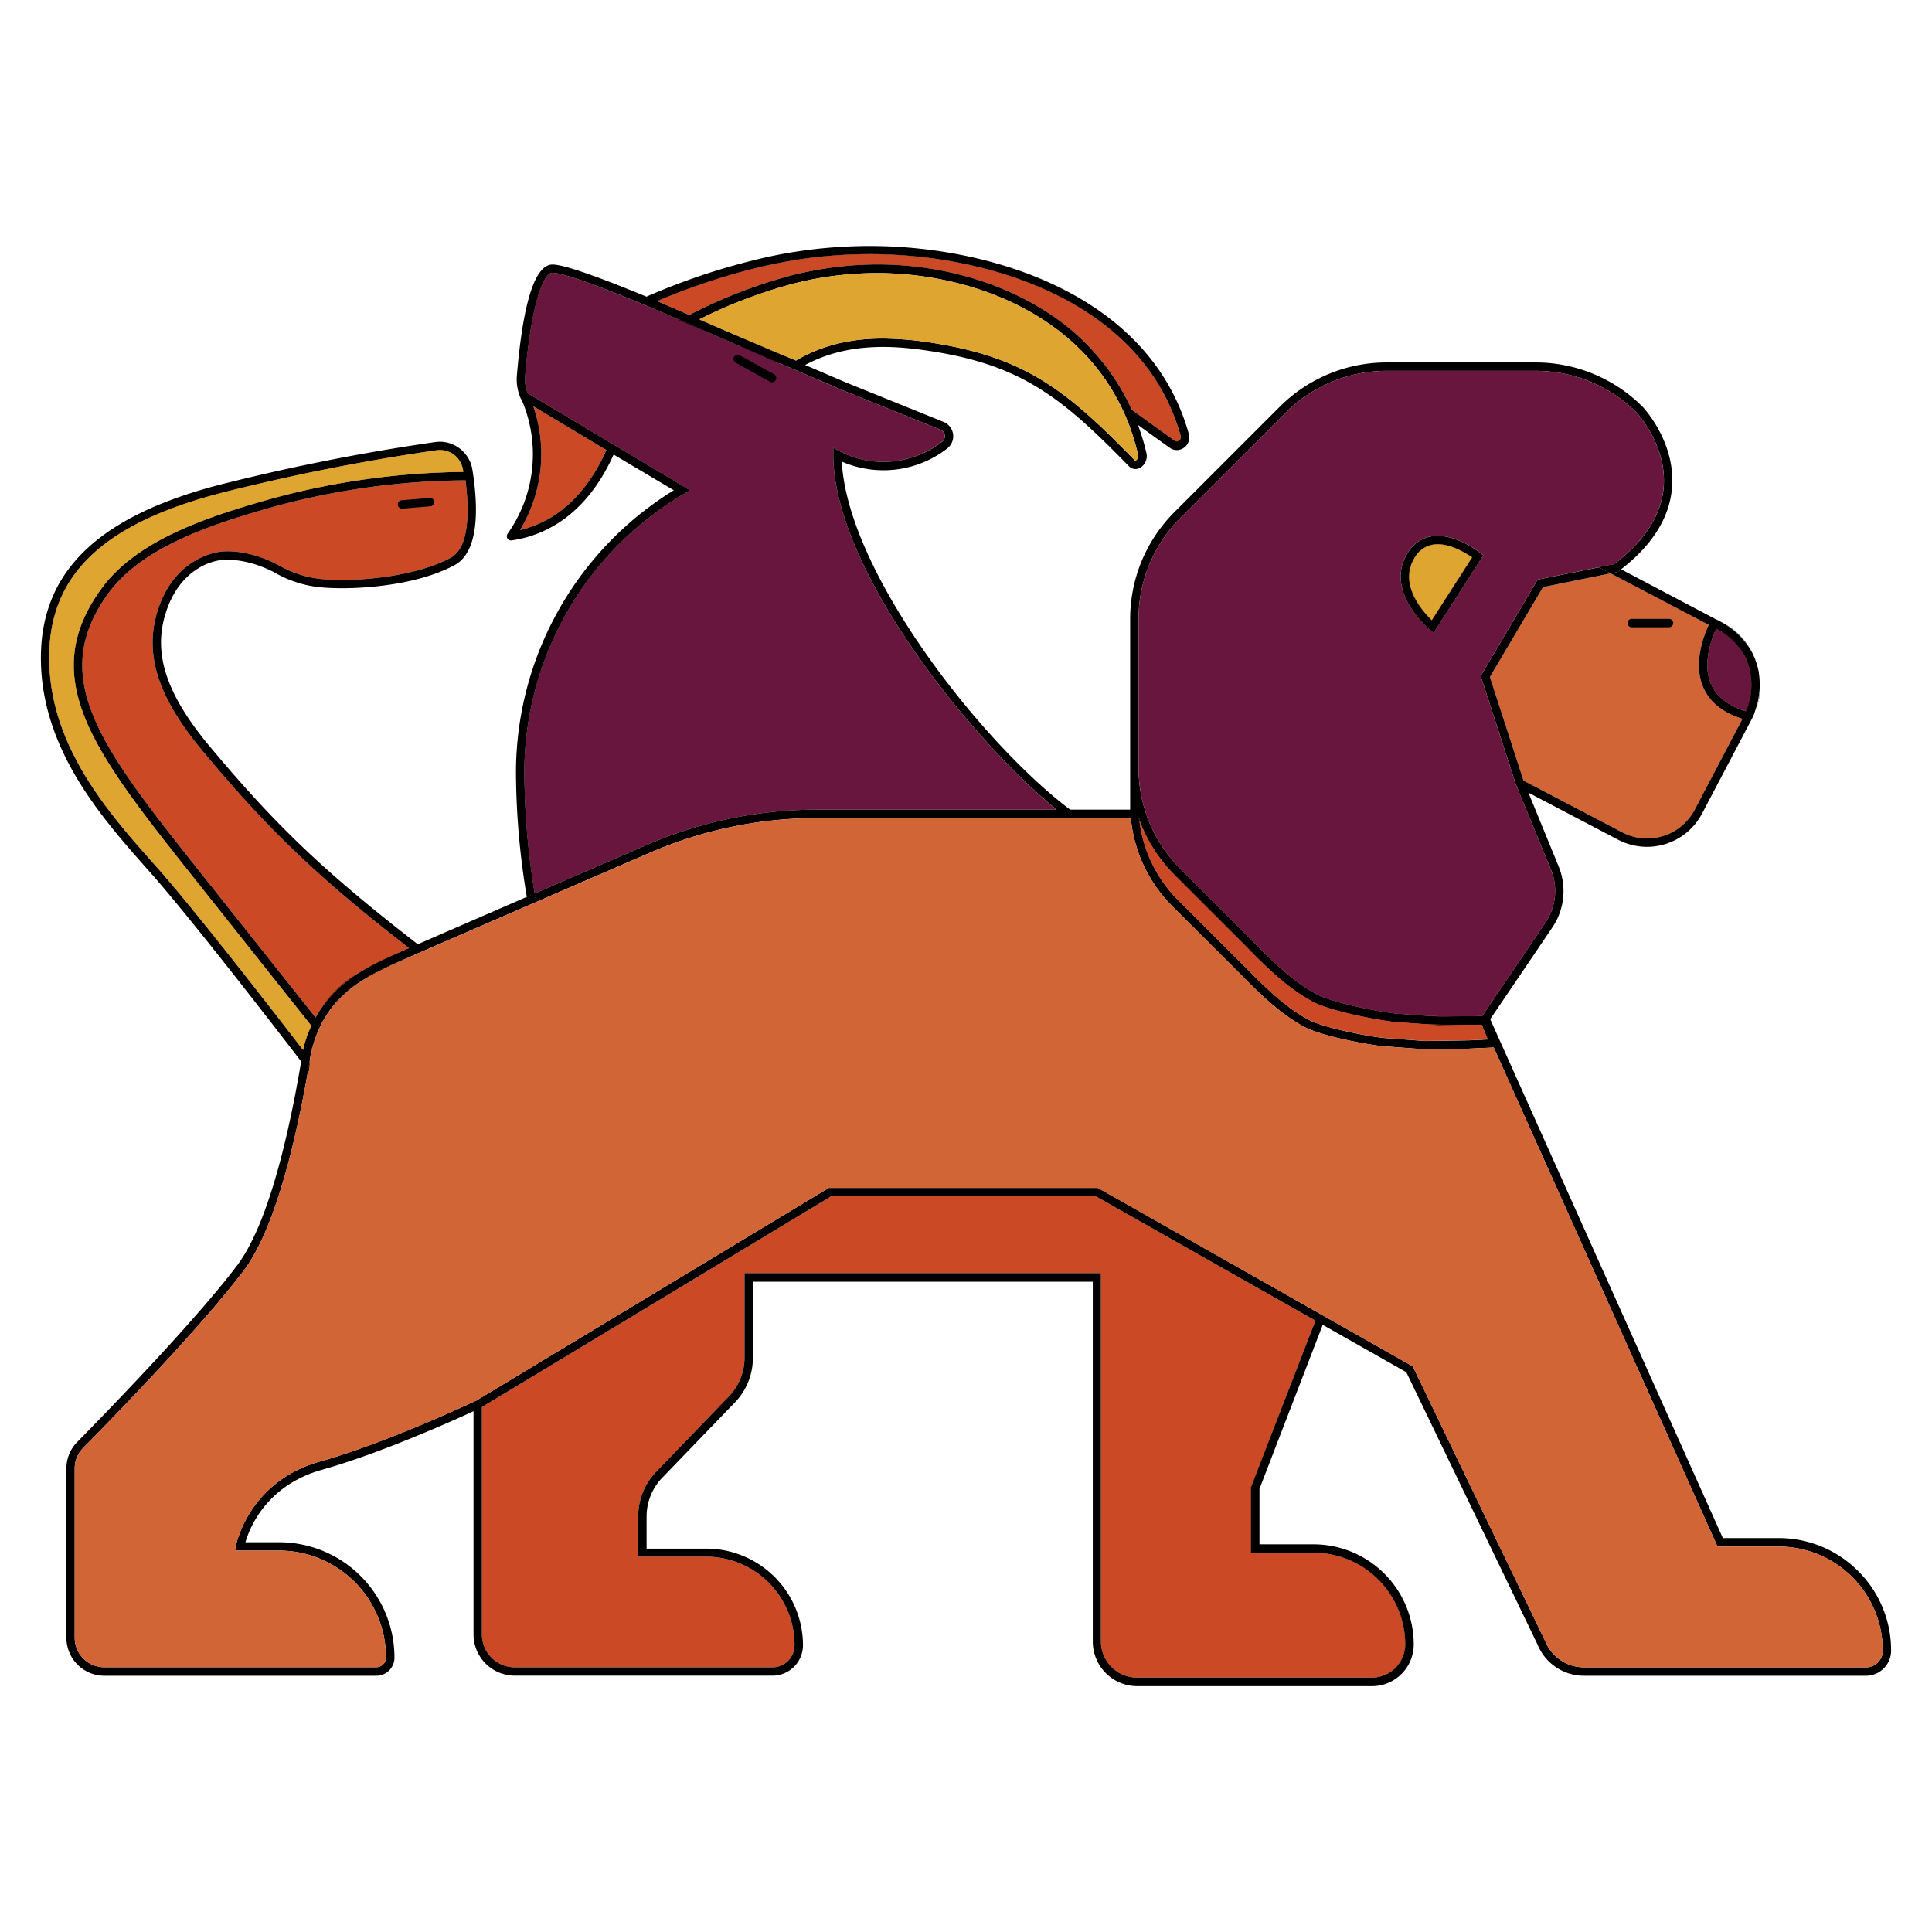 <svg xmlns="http://www.w3.org/2000/svg" viewBox="0 0 640 640"><defs><style>.cls-1{fill:#cb4a25;}.cls-2{fill:#69163e;}.cls-3{fill:#dea630;}.cls-4{fill:#d16535;}</style></defs><g id="Option_A_Colors_1" data-name="Option A_Colors 1"><path class="cls-1" d="M465.54,544.73a11.06,11.06,0,0,1-11,11H376.69a12,12,0,0,1-12-12v-122H246.63v28a18.49,18.49,0,0,1-5.21,12.89l-24,24.87a21.19,21.19,0,0,0-6,14.81v13.36h22.53A29.3,29.3,0,0,1,263.2,545a7.32,7.32,0,0,1-7.31,7.33H170.52a10.91,10.91,0,0,1-10.88-10.89V466.11l115.71-69.83H363l72.75,41.2-21.28,55.2v21.68h20.73A30.41,30.41,0,0,1,465.54,544.73Z"/><path d="M371.48,397.89,364,393.68l75.15,42.57Z"/><path class="cls-2" d="M177.37,297.25l-1.17.22-.21,0c-.05-.3-.11-.61-.16-.92l1.31-.58C177.22,296.43,177.29,296.84,177.37,297.25Z"/><path class="cls-2" d="M350,268.21H271A142.35,142.35,0,0,0,214,280l-36.89,16a252.13,252.13,0,0,1-3.44-40.26,107.13,107.13,0,0,1,52.9-92.14l2-1.19-53.81-32.14a12.75,12.75,0,0,1-.82-5.8c2-23.57,6-34.11,9-34.11,3.83,0,17.26,5.14,30.55,10.66l.37.15c3.86,1.61,7.69,3.24,11.26,4.79s7.12,3.1,10,4.39l.84.37.4.18,6.43,2.76,15.73,6.66a1.3,1.3,0,0,1-.58-.11l21,9,32.53,13.13a2.31,2.31,0,0,1,1.44,1.84,2.35,2.35,0,0,1-.9,2.18A32,32,0,0,1,292.69,153a31.34,31.34,0,0,1-13.35-2.94c-.44-.19-.87-.42-1.3-.64l-2-1.08v2.3c0,.35,0,.69,0,1C276.94,190.49,323.54,246.81,350,268.21Z"/><path d="M177.37,297.25l-1.17.22-.21,0-1.36.25c0-.2-.07-.4-.11-.61l1.31-.56,1.31-.58C177.22,296.43,177.29,296.84,177.37,297.25Z"/><path d="M228.41,104.31l-.08,0-10.66-4.61h.05C221.54,101.34,225.2,102.92,228.41,104.31Z"/><path d="M239.12,109.05l-7.58-3.2.12-.06.06,0c1.52.67,2.89,1.27,4.06,1.8l1.11.49Z"/><path d="M258.61,120.32a1.3,1.3,0,0,1-.58-.11l-19-8.15-1-.46-.39-.16c-.36-.18-.75-.36-1.16-.54l6.43,2.76Z"/><path class="cls-1" d="M258.58,117.29a.56.56,0,0,0-.13.07l-18.32-7.85-.36-.17-.19-.08-.32-.14-.14-.07-7.58-3.2.12-.06.06,0c1.52.67,2.89,1.27,4.06,1.8l1.11.49,7.1,3.06Z"/><path class="cls-1" d="M390.56,146a1.23,1.23,0,0,1-1.43,0c-3.72-2.66-7.18-5.16-10.43-7.51l-3.74-2.7a75.54,75.54,0,0,0-29.53-33.26c-15.22-9.47-34.41-14.76-54-14.91l-.87,0A113.89,113.89,0,0,0,270,89.53a110.31,110.31,0,0,0-11.7,2.78,166.24,166.24,0,0,0-29.91,12l-.08,0-10.66-4.61h.05a214.17,214.17,0,0,1,32.95-11c4.49-1.13,9.06-2,13.6-2.74a158.47,158.47,0,0,1,23.93-1.82c.28,0,.57,0,.92,0,39.4.25,89.75,16.18,102,60.25A1.42,1.42,0,0,1,390.56,146Z"/><path d="M225.22,106c-3.57-1.55-7.4-3.18-11.26-4.79L225.12,106l10.09,4.36C232.34,109.06,228.92,107.56,225.22,106ZM244,111.11l-7.1-3.06-1.11-.49-4.12-1.77-.12.06,7.58,3.2.14.07.32.14.19.08.36.17,18.32,7.85Zm-1.11,2.55L258,120.21a1.3,1.3,0,0,0,.58.11Zm-6-5.61,2.23,1,.14.07.32.14.19.08,4.22,1.77Z"/><path class="cls-3" d="M258.58,117.29a.56.56,0,0,0-.13.07l-18.32-7.85-.36-.17-.19-.08-.32-.14-.14-.07-7.58-3.2.12-.06.06,0c1.52.67,2.89,1.27,4.06,1.8l1.11.49,7.1,3.06Z"/><path d="M236.45,110.9l-.4-.18-.84-.37c-2.87-1.29-6.29-2.79-10-4.39l-.1,0-.16.1,12.65,5.35.39.16,4.88,2.06Zm7.54.21-4.22-1.77.36.17,18.32,7.85a.56.56,0,0,1,.13-.07Z"/><path class="cls-1" d="M200.88,149.09c-4.66,10.48-13.3,22.86-28.62,26.5a48.55,48.55,0,0,0,4.4-41Z"/><path class="cls-4" d="M102.61,351.43c-.17,1-.35,2.08-.54,3.14l.27.35.29-3.58S102.62,351.4,102.61,351.43Zm0-.13a42.5,42.5,0,0,1,3.09-10.48A33.09,33.09,0,0,0,102.63,351.3Zm4.64-13.46c-.15.26-.31.52-.45.79s-.29.53-.43.8l0,.1c.43-.83.87-1.6,1.31-2.33Zm8.8-10.29a35.46,35.46,0,0,0-6.09,6.24,41.88,41.88,0,0,1,9.67-8.75A36.23,36.23,0,0,0,116.07,327.55ZM126.39,321a71.47,71.47,0,0,0-6.64,4,100.54,100.54,0,0,1,11.84-6.13l1.35-.6.78-.35,2.84-1.26Zm245.09,76.86L364,393.68l75.15,42.57ZM476.25,180.3a9.45,9.45,0,0,0-1.68.14,8.64,8.64,0,0,0-6,4.39c-5.3,8.69,2.61,17.6,5.71,20.6l13.35-20.8C485.6,183.22,480.82,180.3,476.25,180.3Zm0,0a9.45,9.45,0,0,0-1.68.14,8.64,8.64,0,0,0-6,4.39c-5.3,8.69,2.61,17.6,5.71,20.6l13.35-20.8C485.6,183.22,480.82,180.3,476.25,180.3Zm0,0a9.45,9.45,0,0,0-1.68.14,8.64,8.64,0,0,0-6,4.39c-5.3,8.69,2.61,17.6,5.71,20.6l13.35-20.8C485.6,183.22,480.82,180.3,476.25,180.3Zm0,0a9.45,9.45,0,0,0-1.68.14,8.64,8.64,0,0,0-6,4.39c-5.3,8.69,2.61,17.6,5.71,20.6l13.35-20.8C485.6,183.22,480.82,180.3,476.25,180.3Zm0,0a9.45,9.45,0,0,0-1.68.14,8.64,8.64,0,0,0-6,4.39c-5.3,8.69,2.61,17.6,5.71,20.6l13.35-20.8C485.6,183.22,480.82,180.3,476.25,180.3Zm0,0a9.45,9.45,0,0,0-1.68.14,8.64,8.64,0,0,0-6,4.39c-5.3,8.69,2.61,17.6,5.71,20.6l13.35-20.8C485.6,183.22,480.82,180.3,476.25,180.3Zm0,0a9.45,9.45,0,0,0-1.68.14,8.64,8.64,0,0,0-6,4.39c-5.3,8.69,2.61,17.6,5.71,20.6l13.35-20.8C485.6,183.22,480.82,180.3,476.25,180.3Zm0,0a9.45,9.45,0,0,0-1.68.14,8.64,8.64,0,0,0-6,4.39c-5.3,8.69,2.61,17.6,5.71,20.6l13.35-20.8C485.6,183.22,480.82,180.3,476.25,180.3Zm0,0a9.45,9.45,0,0,0-1.68.14,8.64,8.64,0,0,0-6,4.39c-5.3,8.69,2.61,17.6,5.71,20.6l13.35-20.8C485.6,183.22,480.82,180.3,476.25,180.3Zm14.54,159.1-1.13,0h-.33l-2,0-1.83,0h-1.77c-3.76,0-8,0-10.67-.15h-.39l-.82-.07h-.12l-9.44-.67c-5.4-.51-21.73-3.56-27.65-6.83-6.75-3.73-12.5-8.52-22-18.29l-23.58-23.57a50.46,50.46,0,0,1-11.65-18.17,44.77,44.77,0,0,0,13,26.63l22.49,22.41c8.85,9.07,14.17,13.49,20.35,16.91,5,2.76,20.21,5.67,25.28,6.15l13.6,1,14.18-.22,6.49-.3ZM476.25,180.3a9.45,9.45,0,0,0-1.68.14,8.64,8.64,0,0,0-6,4.39c-5.3,8.69,2.61,17.6,5.71,20.6l13.35-20.8C485.6,183.22,480.82,180.3,476.25,180.3Zm0,0a9.45,9.45,0,0,0-1.68.14,8.64,8.64,0,0,0-6,4.39c-5.3,8.69,2.61,17.6,5.71,20.6l13.35-20.8C485.6,183.22,480.82,180.3,476.25,180.3Zm0,0a9.45,9.45,0,0,0-1.68.14,8.64,8.64,0,0,0-6,4.39c-5.3,8.69,2.61,17.6,5.71,20.6l13.35-20.8C485.6,183.22,480.82,180.3,476.25,180.3Zm0,0a9.45,9.45,0,0,0-1.68.14,8.64,8.64,0,0,0-6,4.39c-5.3,8.69,2.61,17.6,5.71,20.6l13.35-20.8C485.6,183.22,480.82,180.3,476.25,180.3Zm0,0a9.45,9.45,0,0,0-1.68.14,8.64,8.64,0,0,0-6,4.39c-5.3,8.69,2.61,17.6,5.71,20.6l13.35-20.8C485.6,183.22,480.82,180.3,476.25,180.3Zm0,0a9.45,9.45,0,0,0-1.68.14,8.64,8.64,0,0,0-6,4.39c-5.3,8.69,2.61,17.6,5.71,20.6l13.35-20.8C485.6,183.22,480.82,180.3,476.25,180.3Zm0,0a9.45,9.45,0,0,0-1.68.14,8.64,8.64,0,0,0-6,4.39c-5.3,8.69,2.61,17.6,5.71,20.6l13.35-20.8C485.6,183.22,480.82,180.3,476.25,180.3Zm0,0a9.45,9.45,0,0,0-1.68.14,8.64,8.64,0,0,0-6,4.39c-5.3,8.69,2.61,17.6,5.71,20.6l13.35-20.8C485.6,183.22,480.82,180.3,476.25,180.3Zm0,0a9.45,9.45,0,0,0-1.68.14,8.64,8.64,0,0,0-6,4.39c-5.3,8.69,2.61,17.6,5.71,20.6l13.35-20.8C485.6,183.22,480.82,180.3,476.25,180.3Zm0,0a9.45,9.45,0,0,0-1.68.14,8.64,8.64,0,0,0-6,4.39c-5.3,8.69,2.61,17.6,5.71,20.6l13.35-20.8C485.6,183.22,480.82,180.3,476.25,180.3Zm0,0a9.45,9.45,0,0,0-1.68.14,8.64,8.64,0,0,0-6,4.39c-5.3,8.69,2.61,17.6,5.71,20.6l13.35-20.8C485.6,183.22,480.82,180.3,476.25,180.3Zm0,0a9.45,9.45,0,0,0-1.68.14,8.64,8.64,0,0,0-6,4.39c-5.3,8.69,2.61,17.6,5.71,20.6l13.35-20.8C485.6,183.22,480.82,180.3,476.25,180.3Zm0,0a9.45,9.45,0,0,0-1.68.14,8.64,8.64,0,0,0-6,4.39c-5.3,8.69,2.61,17.6,5.71,20.6l13.35-20.8C485.6,183.22,480.82,180.3,476.25,180.3Zm0,0a9.45,9.45,0,0,0-1.68.14,8.64,8.64,0,0,0-6,4.39c-5.3,8.69,2.61,17.6,5.71,20.6l13.35-20.8C485.6,183.22,480.82,180.3,476.25,180.3Zm0,0a9.45,9.45,0,0,0-1.68.14,8.64,8.64,0,0,0-6,4.39c-5.3,8.69,2.61,17.6,5.71,20.6l13.35-20.8C485.6,183.22,480.82,180.3,476.25,180.3Zm0,0a9.45,9.45,0,0,0-1.68.14,8.64,8.64,0,0,0-6,4.39c-5.3,8.69,2.61,17.6,5.71,20.6l13.35-20.8C485.6,183.22,480.82,180.3,476.25,180.3Zm0,0a9.45,9.45,0,0,0-1.68.14,8.64,8.64,0,0,0-6,4.39c-5.3,8.69,2.61,17.6,5.71,20.6l13.35-20.8C485.6,183.22,480.82,180.3,476.25,180.3Zm0,0a9.45,9.45,0,0,0-1.68.14,8.64,8.64,0,0,0-6,4.39c-5.3,8.69,2.61,17.6,5.71,20.6l13.35-20.8C485.6,183.22,480.82,180.3,476.25,180.3Zm0,0a9.45,9.45,0,0,0-1.68.14,8.64,8.64,0,0,0-6,4.39c-5.3,8.69,2.61,17.6,5.71,20.6l13.35-20.8C485.6,183.22,480.82,180.3,476.25,180.3Zm0,0a9.45,9.45,0,0,0-1.68.14,8.64,8.64,0,0,0-6,4.39c-5.3,8.69,2.61,17.6,5.71,20.6l13.35-20.8C485.6,183.22,480.82,180.3,476.25,180.3Zm0,0a9.45,9.45,0,0,0-1.68.14,8.64,8.64,0,0,0-6,4.39c-5.3,8.69,2.61,17.6,5.71,20.6l13.35-20.8C485.6,183.22,480.82,180.3,476.25,180.3Zm0,0a9.45,9.45,0,0,0-1.68.14,8.64,8.64,0,0,0-6,4.39c-5.3,8.69,2.61,17.6,5.71,20.6l13.35-20.8C485.6,183.22,480.82,180.3,476.25,180.3Zm0,0a9.45,9.45,0,0,0-1.68.14,8.64,8.64,0,0,0-6,4.39c-5.3,8.69,2.61,17.6,5.71,20.6l13.35-20.8C485.6,183.22,480.82,180.3,476.25,180.3Zm0,0a9.45,9.45,0,0,0-1.68.14,8.64,8.64,0,0,0-6,4.39c-5.3,8.69,2.61,17.6,5.71,20.6l13.35-20.8C485.6,183.22,480.82,180.3,476.25,180.3Zm0,0a9.45,9.45,0,0,0-1.68.14,8.64,8.64,0,0,0-6,4.39c-5.3,8.69,2.61,17.6,5.71,20.6l13.35-20.8C485.6,183.22,480.82,180.3,476.25,180.3Zm0,0a9.45,9.45,0,0,0-1.68.14,8.64,8.64,0,0,0-6,4.39c-5.3,8.69,2.61,17.6,5.71,20.6l13.35-20.8C485.6,183.22,480.82,180.3,476.25,180.3Zm0,0a9.45,9.45,0,0,0-1.68.14,8.64,8.64,0,0,0-6,4.39c-5.3,8.69,2.61,17.6,5.71,20.6l13.35-20.8C485.6,183.22,480.82,180.3,476.25,180.3Zm0,0a9.45,9.45,0,0,0-1.68.14,8.64,8.64,0,0,0-6,4.39c-5.3,8.69,2.61,17.6,5.71,20.6l13.35-20.8C485.6,183.22,480.82,180.3,476.25,180.3Zm0,0a9.45,9.45,0,0,0-1.68.14,8.64,8.64,0,0,0-6,4.39c-5.3,8.69,2.61,17.6,5.71,20.6l13.35-20.8C485.6,183.22,480.82,180.3,476.25,180.3Zm0,0a9.45,9.45,0,0,0-1.68.14,8.64,8.64,0,0,0-6,4.39c-5.3,8.69,2.61,17.6,5.71,20.6l13.35-20.8C485.6,183.22,480.82,180.3,476.25,180.3Zm0,0a9.45,9.45,0,0,0-1.68.14,8.64,8.64,0,0,0-6,4.39c-5.3,8.69,2.61,17.6,5.71,20.6l13.35-20.8C485.6,183.22,480.82,180.3,476.25,180.3Zm11.11,156.37c1.11,0,2.07,0,2.8,0v0ZM474.29,205.43l13.35-20.8c-2-1.41-6.82-4.33-11.39-4.33a9.45,9.45,0,0,0-1.68.14,8.64,8.64,0,0,0-6,4.39C463.28,193.52,471.19,202.43,474.29,205.43Zm-.58,131.17,3.12.22,7.34-.11C480.55,336.74,476.41,336.73,473.71,336.6Zm2.54-156.3a9.45,9.45,0,0,0-1.68.14,8.64,8.64,0,0,0-6,4.39c-5.3,8.69,2.61,17.6,5.71,20.6l13.35-20.8C485.6,183.22,480.82,180.3,476.25,180.3Zm0,0a9.45,9.45,0,0,0-1.68.14,8.64,8.64,0,0,0-6,4.39c-5.3,8.69,2.61,17.6,5.71,20.6l13.35-20.8C485.6,183.22,480.82,180.3,476.25,180.3Zm0,0a9.45,9.45,0,0,0-1.68.14,8.64,8.64,0,0,0-6,4.39c-5.3,8.69,2.61,17.6,5.71,20.6l13.35-20.8C485.6,183.22,480.82,180.3,476.25,180.3Zm0,0a9.45,9.45,0,0,0-1.68.14,8.64,8.64,0,0,0-6,4.39c-5.3,8.69,2.61,17.6,5.71,20.6l13.35-20.8C485.6,183.22,480.82,180.3,476.25,180.3Zm0,0a9.45,9.45,0,0,0-1.68.14,8.64,8.64,0,0,0-6,4.39c-5.3,8.69,2.61,17.6,5.71,20.6l13.35-20.8C485.6,183.22,480.82,180.3,476.25,180.3Zm0,0a9.45,9.45,0,0,0-1.68.14,8.64,8.64,0,0,0-6,4.39c-5.3,8.69,2.61,17.6,5.71,20.6l13.35-20.8C485.6,183.22,480.82,180.3,476.25,180.3Zm0,0a9.45,9.45,0,0,0-1.68.14,8.64,8.64,0,0,0-6,4.39c-5.3,8.69,2.61,17.6,5.71,20.6l13.35-20.8C485.6,183.22,480.82,180.3,476.25,180.3Zm0,0a9.45,9.45,0,0,0-1.68.14,8.64,8.64,0,0,0-6,4.39c-5.3,8.69,2.61,17.6,5.71,20.6l13.35-20.8C485.6,183.22,480.82,180.3,476.25,180.3Zm0,0a9.45,9.45,0,0,0-1.68.14,8.64,8.64,0,0,0-6,4.39c-5.3,8.69,2.61,17.6,5.71,20.6l13.35-20.8C485.6,183.22,480.82,180.3,476.25,180.3Zm0,0a9.45,9.45,0,0,0-1.68.14,8.64,8.64,0,0,0-6,4.39c-5.3,8.69,2.61,17.6,5.71,20.6l13.35-20.8C485.6,183.22,480.82,180.3,476.25,180.3Zm0,0a9.45,9.45,0,0,0-1.68.14,8.64,8.64,0,0,0-6,4.39c-5.3,8.69,2.61,17.6,5.71,20.6l13.35-20.8C485.6,183.22,480.82,180.3,476.25,180.3Zm0,0a9.45,9.45,0,0,0-1.68.14,8.64,8.64,0,0,0-6,4.39c-5.3,8.69,2.61,17.6,5.71,20.6l13.35-20.8C485.6,183.22,480.82,180.3,476.25,180.3Zm0,0a9.45,9.45,0,0,0-1.68.14,8.64,8.64,0,0,0-6,4.39c-5.3,8.69,2.61,17.6,5.71,20.6l13.35-20.8C485.6,183.22,480.82,180.3,476.25,180.3Zm0,0a9.45,9.45,0,0,0-1.68.14,8.64,8.64,0,0,0-6,4.39c-5.3,8.69,2.61,17.6,5.71,20.6l13.35-20.8C485.6,183.22,480.82,180.3,476.25,180.3Zm0,0a9.45,9.45,0,0,0-1.68.14,8.64,8.64,0,0,0-6,4.39c-5.3,8.69,2.61,17.6,5.71,20.6l13.35-20.8C485.6,183.22,480.82,180.3,476.25,180.3Zm0,0a9.45,9.45,0,0,0-1.68.14,8.64,8.64,0,0,0-6,4.39c-5.3,8.69,2.61,17.6,5.71,20.6l13.35-20.8C485.6,183.22,480.82,180.3,476.25,180.3Zm0,0a9.45,9.45,0,0,0-1.68.14,8.64,8.64,0,0,0-6,4.39c-5.3,8.69,2.61,17.6,5.71,20.6l13.35-20.8C485.6,183.22,480.82,180.3,476.25,180.3Zm0,0a9.45,9.45,0,0,0-1.68.14,8.64,8.64,0,0,0-6,4.39c-5.3,8.69,2.61,17.6,5.71,20.6l13.35-20.8C485.6,183.22,480.82,180.3,476.25,180.3Zm0,0a9.45,9.45,0,0,0-1.68.14,8.64,8.64,0,0,0-6,4.39c-5.3,8.69,2.61,17.6,5.71,20.6l13.35-20.8C485.6,183.22,480.82,180.3,476.25,180.3Zm0,0a9.45,9.45,0,0,0-1.68.14,8.64,8.64,0,0,0-6,4.39c-5.3,8.69,2.61,17.6,5.71,20.6l13.35-20.8C485.6,183.22,480.82,180.3,476.25,180.3Zm0,0a9.45,9.45,0,0,0-1.68.14,8.64,8.64,0,0,0-6,4.39c-5.3,8.69,2.61,17.6,5.71,20.6l13.35-20.8C485.6,183.22,480.82,180.3,476.25,180.3Zm0,0a9.45,9.45,0,0,0-1.68.14,8.64,8.64,0,0,0-6,4.39c-5.3,8.69,2.61,17.6,5.71,20.6l13.35-20.8C485.6,183.22,480.82,180.3,476.25,180.3Zm0,0a9.45,9.45,0,0,0-1.68.14,8.64,8.64,0,0,0-6,4.39c-5.3,8.69,2.61,17.6,5.71,20.6l13.35-20.8C485.6,183.22,480.82,180.3,476.25,180.3Zm0,0a9.45,9.45,0,0,0-1.68.14,8.64,8.64,0,0,0-6,4.39c-5.3,8.69,2.61,17.6,5.71,20.6l13.35-20.8C485.6,183.22,480.82,180.3,476.25,180.3Zm0,0a9.45,9.45,0,0,0-1.68.14,8.64,8.64,0,0,0-6,4.39c-5.3,8.69,2.61,17.6,5.71,20.6l13.35-20.8C485.6,183.22,480.82,180.3,476.25,180.3Zm0,0a9.45,9.45,0,0,0-1.68.14,8.64,8.64,0,0,0-6,4.39c-5.3,8.69,2.61,17.6,5.71,20.6l13.35-20.8C485.6,183.22,480.82,180.3,476.25,180.3Zm0,0a9.45,9.45,0,0,0-1.68.14,8.64,8.64,0,0,0-6,4.39c-5.3,8.69,2.61,17.6,5.71,20.6l13.35-20.8C485.6,183.22,480.82,180.3,476.25,180.3Zm0,0a9.45,9.45,0,0,0-1.68.14,8.64,8.64,0,0,0-6,4.39c-5.3,8.69,2.61,17.6,5.71,20.6l13.35-20.8C485.6,183.22,480.82,180.3,476.25,180.3Zm0,0a9.45,9.45,0,0,0-1.68.14,8.64,8.64,0,0,0-6,4.39c-5.3,8.69,2.61,17.6,5.71,20.6l13.35-20.8C485.6,183.22,480.82,180.3,476.25,180.3Zm0,0a9.45,9.45,0,0,0-1.68.14,8.64,8.64,0,0,0-6,4.39c-5.3,8.69,2.61,17.6,5.71,20.6l13.35-20.8C485.6,183.22,480.82,180.3,476.25,180.3Zm0,0a9.45,9.45,0,0,0-1.68.14,8.64,8.64,0,0,0-6,4.39c-5.3,8.69,2.61,17.6,5.71,20.6l13.35-20.8C485.6,183.22,480.82,180.3,476.25,180.3Zm0,0a9.45,9.45,0,0,0-1.68.14,8.64,8.64,0,0,0-6,4.39c-5.3,8.69,2.61,17.6,5.71,20.6l13.35-20.8C485.6,183.22,480.82,180.3,476.25,180.3ZM377.4,271h-.19c.08.23.17.44.25.67Zm98.85-90.7a9.45,9.45,0,0,0-1.68.14,8.64,8.64,0,0,0-6,4.39c-5.3,8.69,2.61,17.6,5.71,20.6l13.35-20.8C485.6,183.22,480.82,180.3,476.25,180.3Zm0,0a9.45,9.45,0,0,0-1.68.14,8.64,8.64,0,0,0-6,4.39c-5.3,8.69,2.61,17.6,5.71,20.6l13.35-20.8C485.6,183.22,480.82,180.3,476.25,180.3Zm0,0a9.45,9.45,0,0,0-1.68.14,8.64,8.64,0,0,0-6,4.39c-5.3,8.69,2.61,17.6,5.71,20.6l13.35-20.8C485.6,183.22,480.82,180.3,476.25,180.3Zm0,0a9.45,9.45,0,0,0-1.68.14,8.64,8.64,0,0,0-6,4.39c-5.3,8.69,2.61,17.6,5.71,20.6l13.35-20.8C485.6,183.22,480.82,180.3,476.25,180.3Zm0,0a9.45,9.45,0,0,0-1.68.14,8.64,8.64,0,0,0-6,4.39c-5.3,8.69,2.61,17.6,5.71,20.6l13.35-20.8C485.6,183.22,480.82,180.3,476.25,180.3Zm0,0a9.45,9.45,0,0,0-1.68.14,8.64,8.64,0,0,0-6,4.39c-5.3,8.69,2.61,17.6,5.71,20.6l13.35-20.8C485.6,183.22,480.82,180.3,476.25,180.3ZM579.4,220.72c-.07-.23-.15-.47-.24-.7s-.06-.2-.1-.3l0-.07s0-.05,0-.06c-.16-.43-.34-.86-.54-1.27-.08-.19-.16-.37-.25-.54l-.18-.34a20.58,20.58,0,0,0-8.7-8.73l-.12-.06h0l-.66-.35c-1.42,3.08-4.69,11.44-1.75,18.3,1.82,4.23,5.75,7.26,11.7,9A22.45,22.45,0,0,0,579.4,220.72ZM476.25,180.3a9.45,9.45,0,0,0-1.68.14,8.64,8.64,0,0,0-6,4.39c-5.3,8.69,2.61,17.6,5.71,20.6l13.35-20.8C485.6,183.22,480.82,180.3,476.25,180.3Zm0,0a9.45,9.45,0,0,0-1.68.14,8.64,8.64,0,0,0-6,4.39c-5.3,8.69,2.61,17.6,5.71,20.6l13.35-20.8C485.6,183.22,480.82,180.3,476.25,180.3Z"/><path class="cls-4" d="M577.22,238.12,561.41,268.2a17.81,17.81,0,0,1-24.07,7.5l-32.66-17.12h0l-11.13-34.32,17.6-29.78,22.43-4.55h0L566.06,207c-1.59,3.35-5.28,12.63-1.84,20.67C566.33,232.58,570.7,236.1,577.22,238.12Z"/><path d="M116.07,327.55a35.46,35.46,0,0,0-6.09,6.24,41.88,41.88,0,0,1,9.67-8.75A36.23,36.23,0,0,0,116.07,327.55ZM102.63,351.3a42.5,42.5,0,0,1,3.09-10.48A33.09,33.09,0,0,0,102.63,351.3Zm0,0a42.5,42.5,0,0,1,3.09-10.48A33.09,33.09,0,0,0,102.63,351.3Zm13.44-23.75a35.46,35.46,0,0,0-6.09,6.24,41.88,41.88,0,0,1,9.67-8.75A36.23,36.23,0,0,0,116.07,327.55Z"/><path d="M468,452.58l0,0,.16.29Zm0,0,0,0,.16.29Zm0,0,0,0,.16.29ZM177.14,296l-1.31.58-1.31.56c0,.21.07.41.11.61l1.36-.25.21,0,1.17-.22C177.29,296.84,177.22,296.43,177.14,296Zm-41.65,18.06-10.26,4.44-.09.05a76,76,0,0,0-6.89,4.09,102.82,102.82,0,0,1,12.21-6.33l5-2.24Zm-31,23c-.08.15-.16.29-.23.44.07-.15.16-.29.24-.44ZM535.67,187.87,534,187h0l-4.32.88,1.94,1,1.94,1h0l2-.41.31-.07.25-.18.9-.69Zm47.11,35.06a25.38,25.38,0,0,1-1.16,12.31A23,23,0,0,0,582.78,222.93Zm-.12-.62a1.88,1.88,0,0,0-.06-.31c.06.27.1.53.15.78C582.73,222.63,582.69,222.47,582.66,222.31ZM571,206.46a26.49,26.49,0,0,1,9,8.87A23.27,23.27,0,0,0,571,206.46Zm-2.47,1.81v0l.66.35ZM468,452.58l0,0,.16.29Z"/><path d="M581.51,218.36q-.24-.6-.51-1.17c.13.27.26.56.38.85C581.42,218.15,581.46,218.25,581.51,218.36Z"/><polygon class="cls-4" points="468.13 452.85 467.97 452.56 468 452.58 468.13 452.85"/><path class="cls-2" d="M578.48,235.61c-6-1.76-9.88-4.79-11.7-9-2.94-6.86.33-15.22,1.75-18.3v0l.65.37h0l.12.06a20.58,20.58,0,0,1,8.7,8.73l.18.34c.09.17.17.35.25.54a10.31,10.31,0,0,1,.54,1.27s0,0,0,.06l0,.07c0,.1.07.2.1.3s.17.47.24.7A22.45,22.45,0,0,1,578.48,235.61Z"/><path d="M581.67,218.75a1.23,1.23,0,0,0-.14-.31c.12.28.24.59.34.89C581.81,219.14,581.75,219,581.67,218.75Zm-.29-.71c-.12-.29-.25-.58-.38-.85q.27.57.51,1.17C581.46,218.25,581.42,218.15,581.38,218Zm-12-9.33-.12-.06a23.65,23.65,0,0,1,8.82,8.79A20.58,20.58,0,0,0,569.33,208.71Zm-.8-3.57,2.1,1.11A17.27,17.27,0,0,0,568.53,205.14Z"/><path class="cls-1" d="M66.89,294.17c18.87,23.79,33.3,41.93,36.23,45.61l-.32.71c-.12.25-.23.5-.32.74s-.29.71-.43,1-.19.5-.27.75a1.72,1.72,0,0,0-.1.26c-.11.31-.21.6-.3.89s-.21.64-.31,1l-.09.33c-.06.23-.12.44-.18.64-.16.61-.3,1.17-.41,1.69-7.6-9.87-35.27-45.69-48.35-60.47l-1.51-1.69c-13.77-15.54-32.65-36.81-34.1-64.25-1.61-30.13,16.81-48.26,59.7-58.8a695.5,695.5,0,0,1,68.43-13.41,9.18,9.18,0,0,1,1.17-.07,7.32,7.32,0,0,1,1.41.12h0a5.67,5.67,0,0,1,.69.15,4.91,4.91,0,0,1,.68.22,6.74,6.74,0,0,1,1.19.55c.2.11.39.24.58.37s.36.28.54.44a8.15,8.15,0,0,1,2.66,5.37A251.15,251.15,0,0,0,90.62,165c-21.44,6-45.31,13.74-57.14,30.14-10.2,14.15-11.71,27.66-4.87,43.81,6.34,15,19.55,31.64,36.29,52.73Z"/><path class="cls-1" d="M104,338.05c0,.12-.12.25-.17.37h0Z"/><path class="cls-1" d="M149.27,184.78c-11.09,6-30.06,8.1-42.27,7.07a35.28,35.28,0,0,1-14.78-4.67l-.12-.06c-10.54-5.51-18.38-4.47-19.16-4.35-1.24.13-15.89,2.08-21.1,20.8-3.87,14,.89,28,15.47,45.44,21.79,26.13,37.94,41.58,68.18,65.05h0l-5,2.24a102.82,102.82,0,0,0-12.21,6.33,44.83,44.83,0,0,0-11.31,10.61c-.16.21-.3.43-.45.65-.61.89-1.23,1.87-1.83,2.93l-.14.25c-.08.15-.17.29-.24.44.07-.15.15-.29.23-.44-4.16-5.25-17.88-22.49-35.44-44.63l-2-2.51C33.79,248,15.46,224.88,35.73,196.76c11.3-15.68,34.65-23.23,55.64-29.09a247.33,247.33,0,0,1,62.83-8.55C155.38,168.32,155.76,181.29,149.27,184.78Z"/><path d="M145.73,149.11a8.21,8.21,0,0,1,1.41.12A7.32,7.32,0,0,0,145.73,149.11Zm4.16-.43-.08,0a7.67,7.67,0,0,1,.7.36C150.3,148.89,150.1,148.78,149.89,148.68ZM114.31,325.4a37.89,37.89,0,0,0-7.37,7.85,44.83,44.83,0,0,1,11.31-10.61A39,39,0,0,0,114.31,325.4ZM126.39,321a71.47,71.47,0,0,0-6.64,4,100.54,100.54,0,0,1,11.84-6.13l1.35-.6.78-.35,2.84-1.26Zm-12.08,4.37a37.89,37.89,0,0,0-7.37,7.85,44.83,44.83,0,0,1,11.31-10.61A39,39,0,0,0,114.31,325.4Zm-7,12.44c-.15.26-.31.52-.45.79s-.29.53-.43.8l0,.1c.43-.83.87-1.6,1.31-2.33.3-.49.6-.95.89-1.4A20.29,20.29,0,0,0,107.27,337.84Zm-3.47.57h0c.05-.12.12-.25.17-.37Zm-1.19,13c-.17,1-.35,2.08-.54,3.14l.27.35.29-3.58S102.62,351.4,102.61,351.43Z"/><path d="M149.41,148.47l.4.18.08,0A5,5,0,0,0,149.41,148.47Z"/><path class="cls-3" d="M150.51,149a7.67,7.67,0,0,0-.7-.36l-.4-.18a5,5,0,0,1,.48.21C150.1,148.78,150.3,148.89,150.51,149Z"/><path d="M615.53,520.43a37.06,37.06,0,0,0-26.38-10.92H570.72L493.65,337.62l20.57-30.37A21.5,21.5,0,0,0,516.31,287l-10-24.42L536,278.16a20.62,20.62,0,0,0,27.84-8.67l16.59-31.55h0c0-.05.11-.21.23-.48l.14-.29c0-.12.11-.25.16-.38l.19-.46a.47.47,0,0,0,0-.1c.06-.16.14-.33.19-.49l0-.1.14-.39a25.38,25.38,0,0,0,1.16-12.31l0-.15c0-.25-.09-.51-.15-.78-.13-.63-.29-1.27-.49-1.92l-.24-.75c-.1-.3-.22-.61-.34-.89a.24.24,0,0,1,0-.08q-.24-.6-.51-1.17a7.51,7.51,0,0,0-.36-.76c-.18-.38-.39-.74-.6-1.1a26.49,26.49,0,0,0-9-8.87l-.1-.06-.28-.15-2.1-1.11-.06,0L537,188.58l-.9.69-.25.18-.31.07-2,.41L566.06,207c-1.59,3.35-5.28,12.63-1.84,20.67,2.11,4.91,6.48,8.43,13,10.45L561.41,268.2a17.81,17.81,0,0,1-24.07,7.5l-32.66-17.12h0l-11.13-34.32,17.6-29.78,22.43-4.55-1.94-1-1.94-1L509.37,192,490.5,223.93,502,259.38h0l.19.57,1.11,2.71h0L513.74,288a18.67,18.67,0,0,1-1.82,17.65l-19.6,28.95h0l-1.35,2h-.81v0c-.73,0-1.69,0-2.8,0h-3.19l-7.34.11-3.12-.22-.48,0-.33,0-.86-.06-1.35-.1-8.13-.58c-5.32-.52-21.27-3.58-26.53-6.5-6.48-3.58-12.06-8.24-21.35-17.8l-23.59-23.58A47.25,47.25,0,0,1,380.17,271c-.34-.92-.66-1.85-.95-2.79a48,48,0,0,1-2.06-13.92V205.16a47.29,47.29,0,0,1,13.93-33.64l34.75-34.74a47.25,47.25,0,0,1,33.64-13.93H508.6a47.24,47.24,0,0,1,33.61,13.9c.11.11,10.1,10.91,8.9,24.72-.79,9.22-6.31,17.76-16.4,25.39L534,187l1.65.87,1.36.71c10.34-8,16-17.05,16.86-26.89,1.28-15.08-9.21-26.37-9.68-26.88a50.07,50.07,0,0,0-35.61-14.74H459.48a50.05,50.05,0,0,0-35.61,14.74l-34.75,34.75a50,50,0,0,0-14.74,35.6v61.27c0,.6,0,1.19,0,1.78H354.5c-29.35-22.1-73.72-78.58-75.64-115.3a34.59,34.59,0,0,0,29-.65,34.88,34.88,0,0,0,5.9-3.68,5.12,5.12,0,0,0-1.19-8.81L280.1,126.65l-13.39-5.74c14.41-7.71,30-6.54,43.42-4.3,29,4.81,42.26,15.72,63.78,37.77a3.05,3.05,0,0,0,2.21,1,3.16,3.16,0,0,0,1.55-.41,4.49,4.49,0,0,0,2.09-4.92,79.16,79.16,0,0,0-2.79-9.29l.1.08c3.26,2.35,6.71,4.86,10.45,7.51a3.89,3.89,0,0,0,2.3.74,4.09,4.09,0,0,0,2.34-.75,4.16,4.16,0,0,0,1.66-4.56c-12.69-45.56-64.32-62-104.62-62.29-.34,0-.66,0-1,0a159,159,0,0,0-24.36,1.86c-4.61.7-9.27,1.64-13.84,2.78a219.35,219.35,0,0,0-35.85,12.14c-13-5.36-26.78-10.64-31.11-10.64-5.79,0-9.76,12.33-11.81,36.65a15.51,15.51,0,0,0,1.21,7.57l.18.39.13.09h0a45.55,45.55,0,0,1-4.61,44.49,1.39,1.39,0,0,0,1.13,2.2.75.75,0,0,0,.21,0c14.76-2.19,26.41-12,33.79-28.44L223.2,162.4a109.92,109.92,0,0,0-52.28,93.34,253.16,253.16,0,0,0,3.6,41.4l1.31-.56,1.31-.58a252.13,252.13,0,0,1-3.44-40.26,107.13,107.13,0,0,1,52.9-92.14l2-1.19-53.81-32.14a12.75,12.75,0,0,1-.82-5.8c2-23.57,6-34.11,9-34.11,3.83,0,17.26,5.14,30.55,10.66l.37.15c3.86,1.61,7.69,3.24,11.26,4.79s7.12,3.1,10,4.39l.84.37.4.18,6.43,2.76L258,120.21l21,9,32.53,13.13a2.31,2.31,0,0,1,1.44,1.84,2.35,2.35,0,0,1-.9,2.18A32,32,0,0,1,292.69,153a31.34,31.34,0,0,1-13.35-2.94c-.44-.19-.87-.42-1.3-.64l-2-1.08v2.3c0,.35,0,.69,0,1,.91,38.84,47.51,95.16,74,116.56H271A142.35,142.35,0,0,0,214,280l-36.89,16c.08.43.15.84.23,1.25l-1.17.22-.21,0-1.36.25c0-.2-.07-.4-.11-.61L138.4,312.8c-30.83-23.86-47-39.28-68.95-65.57-13.94-16.7-18.54-29.93-14.93-42.9,4.88-17.52,18.15-18.75,18.7-18.79l.14,0c.07,0,7.45-1.15,17.4,4a37.69,37.69,0,0,0,16,5.06c10.45.89,30.75-.35,43.81-7.39,8.36-4.5,7.83-19.74,5.9-31.73a10.64,10.64,0,0,0-3.17-6l-.31-.31a2.1,2.1,0,0,0-.27-.24,11,11,0,0,0-6.53-2.59,11.45,11.45,0,0,0-2,.1,695.2,695.2,0,0,0-68.71,13.46C31.63,170.66,12,190.24,13.64,221.53c1.51,28.41,20.76,50.11,34.82,66l1.5,1.69c14.26,16.11,46,57.43,49.81,62.39C95.83,375,89,405.51,78.42,419.37c-14.49,19.07-44.11,49.45-52.84,58.31A12.46,12.46,0,0,0,22,486.49v56.06a12.57,12.57,0,0,0,12.55,12.56h90.12a6,6,0,0,0,6-6,38.22,38.22,0,0,0-38.23-38.22H81.3c1.4-4.83,7-18.83,25.3-24,19.41-5.44,43.3-16.2,50.26-19.41v73.93a13.68,13.68,0,0,0,13.66,13.67h85.37A10.11,10.11,0,0,0,266,545a32.07,32.07,0,0,0-32-32H214.19V502.38a18.53,18.53,0,0,1,5.21-12.89l24-24.86a21.23,21.23,0,0,0,6-14.82V424.59H362V543.82a14.75,14.75,0,0,0,14.74,14.74H454.5a13.83,13.83,0,0,0,13.82-13.83,33.19,33.19,0,0,0-33.15-33.15H417.22V493.2l20.95-54.33,27.69,15.69,43.53,90.34a16.58,16.58,0,0,0,15.33,10.21h93.44a8.3,8.3,0,0,0,8.29-8.3A37,37,0,0,0,615.53,520.43ZM566.78,226.59c-2.94-6.86.33-15.22,1.75-18.3v0l.65.37h0l.12.06a20.58,20.58,0,0,1,8.7,8.73l.18.34a4.45,4.45,0,0,1,.25.54,10.31,10.31,0,0,1,.54,1.27s0,0,0,.06l0,.07c0,.1.07.2.1.3s.17.47.24.7a22.45,22.45,0,0,1-.92,14.89C572.53,233.85,568.6,230.82,566.78,226.59Zm-365.9-77.5c-4.66,10.48-13.3,22.86-28.62,26.5a48.55,48.55,0,0,0,4.4-41Zm27.45-44.74-10.66-4.61h.05a214.17,214.17,0,0,1,32.95-11c4.49-1.13,9.06-2,13.6-2.74a158.47,158.47,0,0,1,23.93-1.82c.28,0,.57,0,.92,0,39.4.25,89.75,16.18,102,60.25a1.42,1.42,0,0,1-.58,1.55,1.23,1.23,0,0,1-1.43,0c-3.72-2.66-7.18-5.16-10.43-7.51l-3.74-2.7a75.54,75.54,0,0,0-29.53-33.26c-15.22-9.47-34.41-14.76-54-14.91l-.87,0A113.89,113.89,0,0,0,270,89.53a110.31,110.31,0,0,0-11.7,2.78,166.24,166.24,0,0,0-29.91,12Zm33.51,14.32-1.66-.71-1.6-.67a.56.56,0,0,0-.13.07l-18.32-7.85-.36-.17-.19-.08-.32-.14-.14-.07-7.58-3.2.12-.06.06,0A160.79,160.79,0,0,1,259.1,95a110.63,110.63,0,0,1,11.42-2.72,112,112,0,0,1,20.07-1.81h.79c28,.22,62.69,11.69,78.87,42,.47.87.93,1.76,1.35,2.67h0c.42.84.81,1.69,1.18,2.56A76.19,76.19,0,0,1,377,150.66a1.7,1.7,0,0,1-.7,1.84.31.31,0,0,1-.45-.06C354,130,340.35,118.81,310.6,113.87a110.3,110.3,0,0,0-18.15-1.73c-9.51,0-19.37,1.76-28.79,7.3ZM389.12,289.89l23.58,23.57c9.48,9.77,15.23,14.56,22,18.29,5.92,3.27,22.25,6.32,27.65,6.83l9.44.67h.12l.82.07h.39c2.68.16,6.91.18,10.67.15h1.77l1.83,0,2,0h.33l1.13,0,2,4.87-6.49.3-14.18.22-13.6-1c-5.07-.48-20.27-3.39-25.28-6.15-6.18-3.42-11.5-7.84-20.35-16.91l-22.49-22.41a44.77,44.77,0,0,1-13-26.63A50.46,50.46,0,0,0,389.12,289.89ZM377.4,271l.06.67c-.08-.23-.17-.44-.25-.67ZM154.2,159.12c1.18,9.2,1.56,22.17-4.93,25.66-11.09,6-30.06,8.1-42.27,7.07a35.28,35.28,0,0,1-14.78-4.67l-.12-.06c-10.54-5.51-18.38-4.47-19.16-4.35-1.24.13-15.89,2.08-21.1,20.8-3.87,14,.89,28,15.47,45.44,21.79,26.13,37.94,41.58,68.18,65.05h0l-5,2.24a102.82,102.82,0,0,0-12.21,6.33,44.83,44.83,0,0,0-11.31,10.61c-.16.21-.3.43-.45.65-.61.89-1.23,1.87-1.83,2.93l-.14.25c-.08.15-.17.29-.24.44.07-.15.15-.29.23-.44-4.16-5.25-17.88-22.49-35.44-44.63l-2-2.51C33.79,248,15.46,224.88,35.73,196.76c11.3-15.68,34.65-23.23,55.64-29.09A247.33,247.33,0,0,1,154.2,159.12ZM104,338.05c0,.12-.12.25-.17.37h0Zm45.9-189.37c.21.1.41.21.62.33a7.67,7.67,0,0,0-.7-.36ZM52,287.33l-1.51-1.69c-13.77-15.54-32.65-36.81-34.1-64.25-1.61-30.13,16.81-48.26,59.7-58.8a695.5,695.5,0,0,1,68.43-13.41,9.18,9.18,0,0,1,1.17-.07,7.32,7.32,0,0,1,1.41.12h0a5.67,5.67,0,0,1,.69.15,4.91,4.91,0,0,1,.68.22,6.74,6.74,0,0,1,1.19.55c.2.11.39.24.58.37s.36.28.54.44a8.15,8.15,0,0,1,2.66,5.37A251.15,251.15,0,0,0,90.62,165c-21.44,6-45.31,13.74-57.14,30.14-10.2,14.15-11.71,27.66-4.87,43.81,6.34,15,19.55,31.64,36.29,52.73l2,2.5c18.87,23.79,33.3,41.93,36.23,45.61l-.32.71c-.12.25-.23.5-.32.74s-.29.71-.43,1-.19.5-.27.75a1.72,1.72,0,0,0-.1.26c-.11.31-.21.6-.3.89s-.21.64-.31,1l-.09.33c-.06.23-.12.44-.18.64-.16.61-.3,1.17-.41,1.69C92.79,337.93,65.12,302.11,52,287.33Zm362.4,205.35v21.68h20.73a30.41,30.41,0,0,1,30.37,30.37,11.06,11.06,0,0,1-11,11H376.69a12,12,0,0,1-12-12v-122H246.63v28a18.49,18.49,0,0,1-5.21,12.89l-24,24.87a21.19,21.19,0,0,0-6,14.81v13.36h22.53A29.3,29.3,0,0,1,263.2,545a7.32,7.32,0,0,1-7.31,7.33H170.52a10.91,10.91,0,0,1-10.88-10.89V466.11l115.71-69.83H363l72.75,41.2Zm203.72,59.65H524.72a13.84,13.84,0,0,1-12.8-8.57L468.18,453l0-.07,0,0-.16-.29L463.36,450l-24.18-13.7L364,393.68l-.32-.18H274.57l-117,70.6-.09,0c-2.29,1.06-29.86,14-51.64,20.1C82.27,490.85,78.2,511.82,78.15,512l-.29,1.64H92.41a35.46,35.46,0,0,1,35.45,35.44,3.23,3.23,0,0,1-3.22,3.22H34.52a9.79,9.79,0,0,1-9.77-9.78V486.49a9.72,9.72,0,0,1,2.81-6.86c11.23-11.39,38.88-39.9,53.07-58.58,10.5-13.8,17.39-43.14,21.44-66.48.19-1.06.37-2.11.54-3.14,0,0,0-.06,0-.09v0a33.09,33.09,0,0,1,3.09-10.48,5.25,5.25,0,0,1,.28-.59l0-.12c.09-.19.19-.39.3-.58l0-.1c.14-.27.27-.54.43-.8a7,7,0,0,1,.45-.79,20.29,20.29,0,0,1,1.28-2l0,0s0,0,0-.05c.28-.42.56-.81.83-1.19.13-.19.28-.4.44-.59l.1-.14a35.46,35.46,0,0,1,6.09-6.24,36.23,36.23,0,0,1,3.58-2.51l.1-.06a71.47,71.47,0,0,1,6.64-4l10.17-4.39,1.93-.84.26-.12.86-.38,43.76-19,31.78-13.76A139.44,139.44,0,0,1,271,271H374.6a47.42,47.42,0,0,0,13.87,29.31l22.47,22.4c9.05,9.28,14.54,13.83,21,17.39,5.66,3.12,21.24,6,26.4,6.49l13.69,1h.07l14.33-.21,8.39-.39,74.12,165.32h20.23a34.5,34.5,0,0,1,34.52,34.52A5.52,5.52,0,0,1,618.16,552.33Z"/><path class="cls-3" d="M376.34,152.5a.31.31,0,0,1-.45-.06C354,130,340.35,118.81,310.6,113.87a110.3,110.3,0,0,0-18.15-1.73c-9.51,0-19.37,1.76-28.79,7.3l-1.82-.77-1.66-.71-1.6-.67L244,111.11l-7.1-3.06-1.11-.49c-1.17-.53-2.54-1.13-4.06-1.8A160.79,160.79,0,0,1,259.1,95a110.63,110.63,0,0,1,11.42-2.72,112,112,0,0,1,20.07-1.81h.79c28,.22,62.69,11.69,78.87,42,.47.87.93,1.76,1.35,2.67h0c.42.84.81,1.69,1.18,2.56A76.19,76.19,0,0,1,377,150.66,1.7,1.7,0,0,1,376.34,152.5Z"/><path class="cls-4" d="M623.67,546.81a5.52,5.52,0,0,1-5.51,5.52H524.72a13.84,13.84,0,0,1-12.8-8.57L468.18,453l0-.07,0,0-.13-.27,0,0L463.36,450l-24.18-13.7-67.7-38.36L364,393.68l-.32-.18H274.57l-117,70.6-.09,0c-2.29,1.06-29.86,14-51.64,20.1C82.27,490.85,78.2,511.82,78.15,512l-.29,1.64H92.41a35.46,35.46,0,0,1,35.45,35.44,3.23,3.23,0,0,1-3.22,3.22H34.52a9.79,9.79,0,0,1-9.77-9.78V486.49a9.72,9.72,0,0,1,2.81-6.86c11.23-11.39,38.88-39.9,53.07-58.58,10.5-13.8,17.39-43.14,21.44-66.48l.27.35.29-3.58v0a42.5,42.5,0,0,1,3.09-10.48,5.25,5.25,0,0,1,.28-.59l0-.12.3-.58c.43-.83.87-1.6,1.31-2.33.3-.49.6-.95.89-1.4l0,0s0,0,0-.05c.28-.42.56-.81.83-1.19.14-.2.29-.4.44-.59l.1-.14a41.88,41.88,0,0,1,9.67-8.75l.1-.06a100.54,100.54,0,0,1,11.84-6.13l1.35-.6.78-.35,2.84-1.26,1.93-.84.26-.12.86-.38,43.76-19,31.78-13.76A139.44,139.44,0,0,1,271,271H374.6a47.42,47.42,0,0,0,13.87,29.31l22.47,22.4c9.05,9.28,14.54,13.83,21,17.39,5.66,3.12,21.24,6,26.4,6.49l13.69,1h.07l14.33-.21,8.39-.39,74.12,165.32h20.23a34.5,34.5,0,0,1,34.52,34.52Z"/><path class="cls-3" d="M66.89,294.17c18.87,23.79,33.3,41.93,36.23,45.61l-.32.71c-.12.25-.23.5-.32.74s-.29.71-.43,1-.19.5-.27.75a1.72,1.72,0,0,0-.1.26c-.11.31-.21.6-.3.89s-.21.64-.31,1l-.09.33c-.06.23-.12.44-.18.64-.16.61-.3,1.17-.41,1.69-7.6-9.87-35.27-45.69-48.35-60.47l-1.51-1.69c-13.77-15.54-32.65-36.81-34.1-64.25-1.61-30.13,16.81-48.26,59.7-58.8a695.5,695.5,0,0,1,68.43-13.41,9.18,9.18,0,0,1,1.17-.07,7.32,7.32,0,0,1,1.41.12h0a5.67,5.67,0,0,1,.69.15,4.91,4.91,0,0,1,.68.22,6.74,6.74,0,0,1,1.19.55c.2.11.39.24.58.37s.36.28.54.44a8.15,8.15,0,0,1,2.66,5.37A251.15,251.15,0,0,0,90.62,165c-21.44,6-45.31,13.74-57.14,30.14-10.2,14.15-11.71,27.66-4.87,43.81,6.34,15,19.55,31.64,36.29,52.73Z"/><path d="M149.89,148.68l-.08,0a7.67,7.67,0,0,1,.7.36C150.3,148.89,150.1,148.78,149.89,148.68Zm2.8.19a10.63,10.63,0,0,0-6.49-2.54,11,11,0,0,1,6.53,2.59ZM103.8,338.41h0c.05-.12.12-.25.17-.37Zm.71-1.33c-.08.15-.16.29-.23.44.07-.15.16-.29.24-.44Zm-1.9,14.35c-.17,1-.35,2.08-.54,3.14l.27.35.29-3.58S102.62,351.4,102.61,351.43Z"/><path class="cls-1" d="M377.46,271.67c-.08-.23-.17-.44-.25-.67h.19Z"/><path class="cls-1" d="M492.82,344.27l-6.49.3-14.18.22-13.6-1c-5.07-.48-20.27-3.39-25.28-6.15-6.18-3.42-11.5-7.84-20.35-16.91l-22.49-22.41a44.77,44.77,0,0,1-13-26.63,50.46,50.46,0,0,0,11.65,18.17l23.58,23.57c9.48,9.77,15.23,14.56,22,18.29,5.92,3.27,22.25,6.32,27.65,6.83l9.44.67h.12l.82.07h.39c2.68.16,6.91.18,10.67.15h1.77l1.83,0,2,0h.33l1.13,0Z"/><path d="M377.46,271.67c-.08-.23-.17-.44-.25-.67h.19Z"/><path d="M472.71,339.33l-.82-.07Z"/><path d="M484.17,336.71l-7.34.11-3.12-.22C476.41,336.73,480.55,336.74,484.17,336.71Z"/><path d="M377.4,271h-.19c.08.23.17.44.25.67Zm158.27-83.13L534,187h0l-4.32.88,1.94,1,1.94,1h0l2-.41.31-.07.25-.18.9-.69Zm-48.31,148.8c1.11,0,2.07,0,2.8,0v0Zm-14.26,2.67,3.59.26h.06l7-.11C480,339.52,475.78,339.5,473.1,339.34Z"/><path class="cls-2" d="M476.25,180.3c4.57,0,9.35,2.92,11.39,4.33l-13.35,20.8c-3.1-3-11-11.91-5.71-20.6a8.64,8.64,0,0,1,6-4.39A9.45,9.45,0,0,1,476.25,180.3Z"/><path class="cls-2" d="M473.71,336.6l3.12.22,7.34-.11C480.55,336.74,476.41,336.73,473.71,336.6Z"/><path class="cls-2" d="M542.21,136.75a47.24,47.24,0,0,0-33.61-13.9H459.48a47.25,47.25,0,0,0-33.64,13.93l-34.75,34.74a47.29,47.29,0,0,0-13.93,33.64v49.13a48,48,0,0,0,2.06,13.92c.29.94.61,1.87.95,2.79a47.25,47.25,0,0,0,10.92,16.93l23.59,23.58c9.29,9.56,14.87,14.22,21.35,17.8,5.26,2.92,21.21,6,26.53,6.5l8.13.58,1.35.1.86.06.33,0,.48,0c2.7.13,6.84.14,10.46.11h3.19l2.8-.05H491l1.35-2h0l19.6-28.95A18.67,18.67,0,0,0,513.74,288l-10.43-25.35h0L502.2,260l-.19-.57h0L490.5,223.93,509.37,192l20.32-4.11L534,187h0l.69-.14c10.09-7.63,15.61-16.17,16.4-25.39C552.31,147.66,542.32,136.86,542.21,136.75ZM474.9,209.62l-1.2-1c-.15-.12-15.23-12.58-7.49-25.27a11.33,11.33,0,0,1,7.89-5.68c7.66-1.35,15.93,5.22,16.29,5.5l1,.78Z"/><path d="M490.39,183.2c-.36-.28-8.63-6.85-16.29-5.5a11.33,11.33,0,0,0-7.89,5.68c-7.74,12.69,7.34,25.15,7.49,25.27l1.2,1L491.36,184Zm-16.1,22.23c-3.1-3-11-11.91-5.71-20.6a8.64,8.64,0,0,1,6-4.39,9.45,9.45,0,0,1,1.68-.14c4.57,0,9.35,2.92,11.39,4.33Z"/><path class="cls-3" d="M487.64,184.63l-13.35,20.8c-3.1-3-11-11.91-5.71-20.6a8.64,8.64,0,0,1,6-4.39,9.45,9.45,0,0,1,1.68-.14C480.82,180.3,485.6,183.22,487.64,184.63Z"/><path d="M552.88,207.79H540.53a1.39,1.39,0,1,1,0-2.78h12.35a1.39,1.39,0,1,1,0,2.78Z"/><path d="M133.24,168.49a1.39,1.39,0,0,1-.12-2.78l9.21-.77a1.39,1.39,0,0,1,.23,2.78l-9.21.76Z"/><path d="M255.74,126.62a1.45,1.45,0,0,1-.67-.17l-11.36-6.29a1.39,1.39,0,0,1,1.35-2.44L256.42,124a1.39,1.39,0,0,1-.68,2.61Z"/></g></svg>